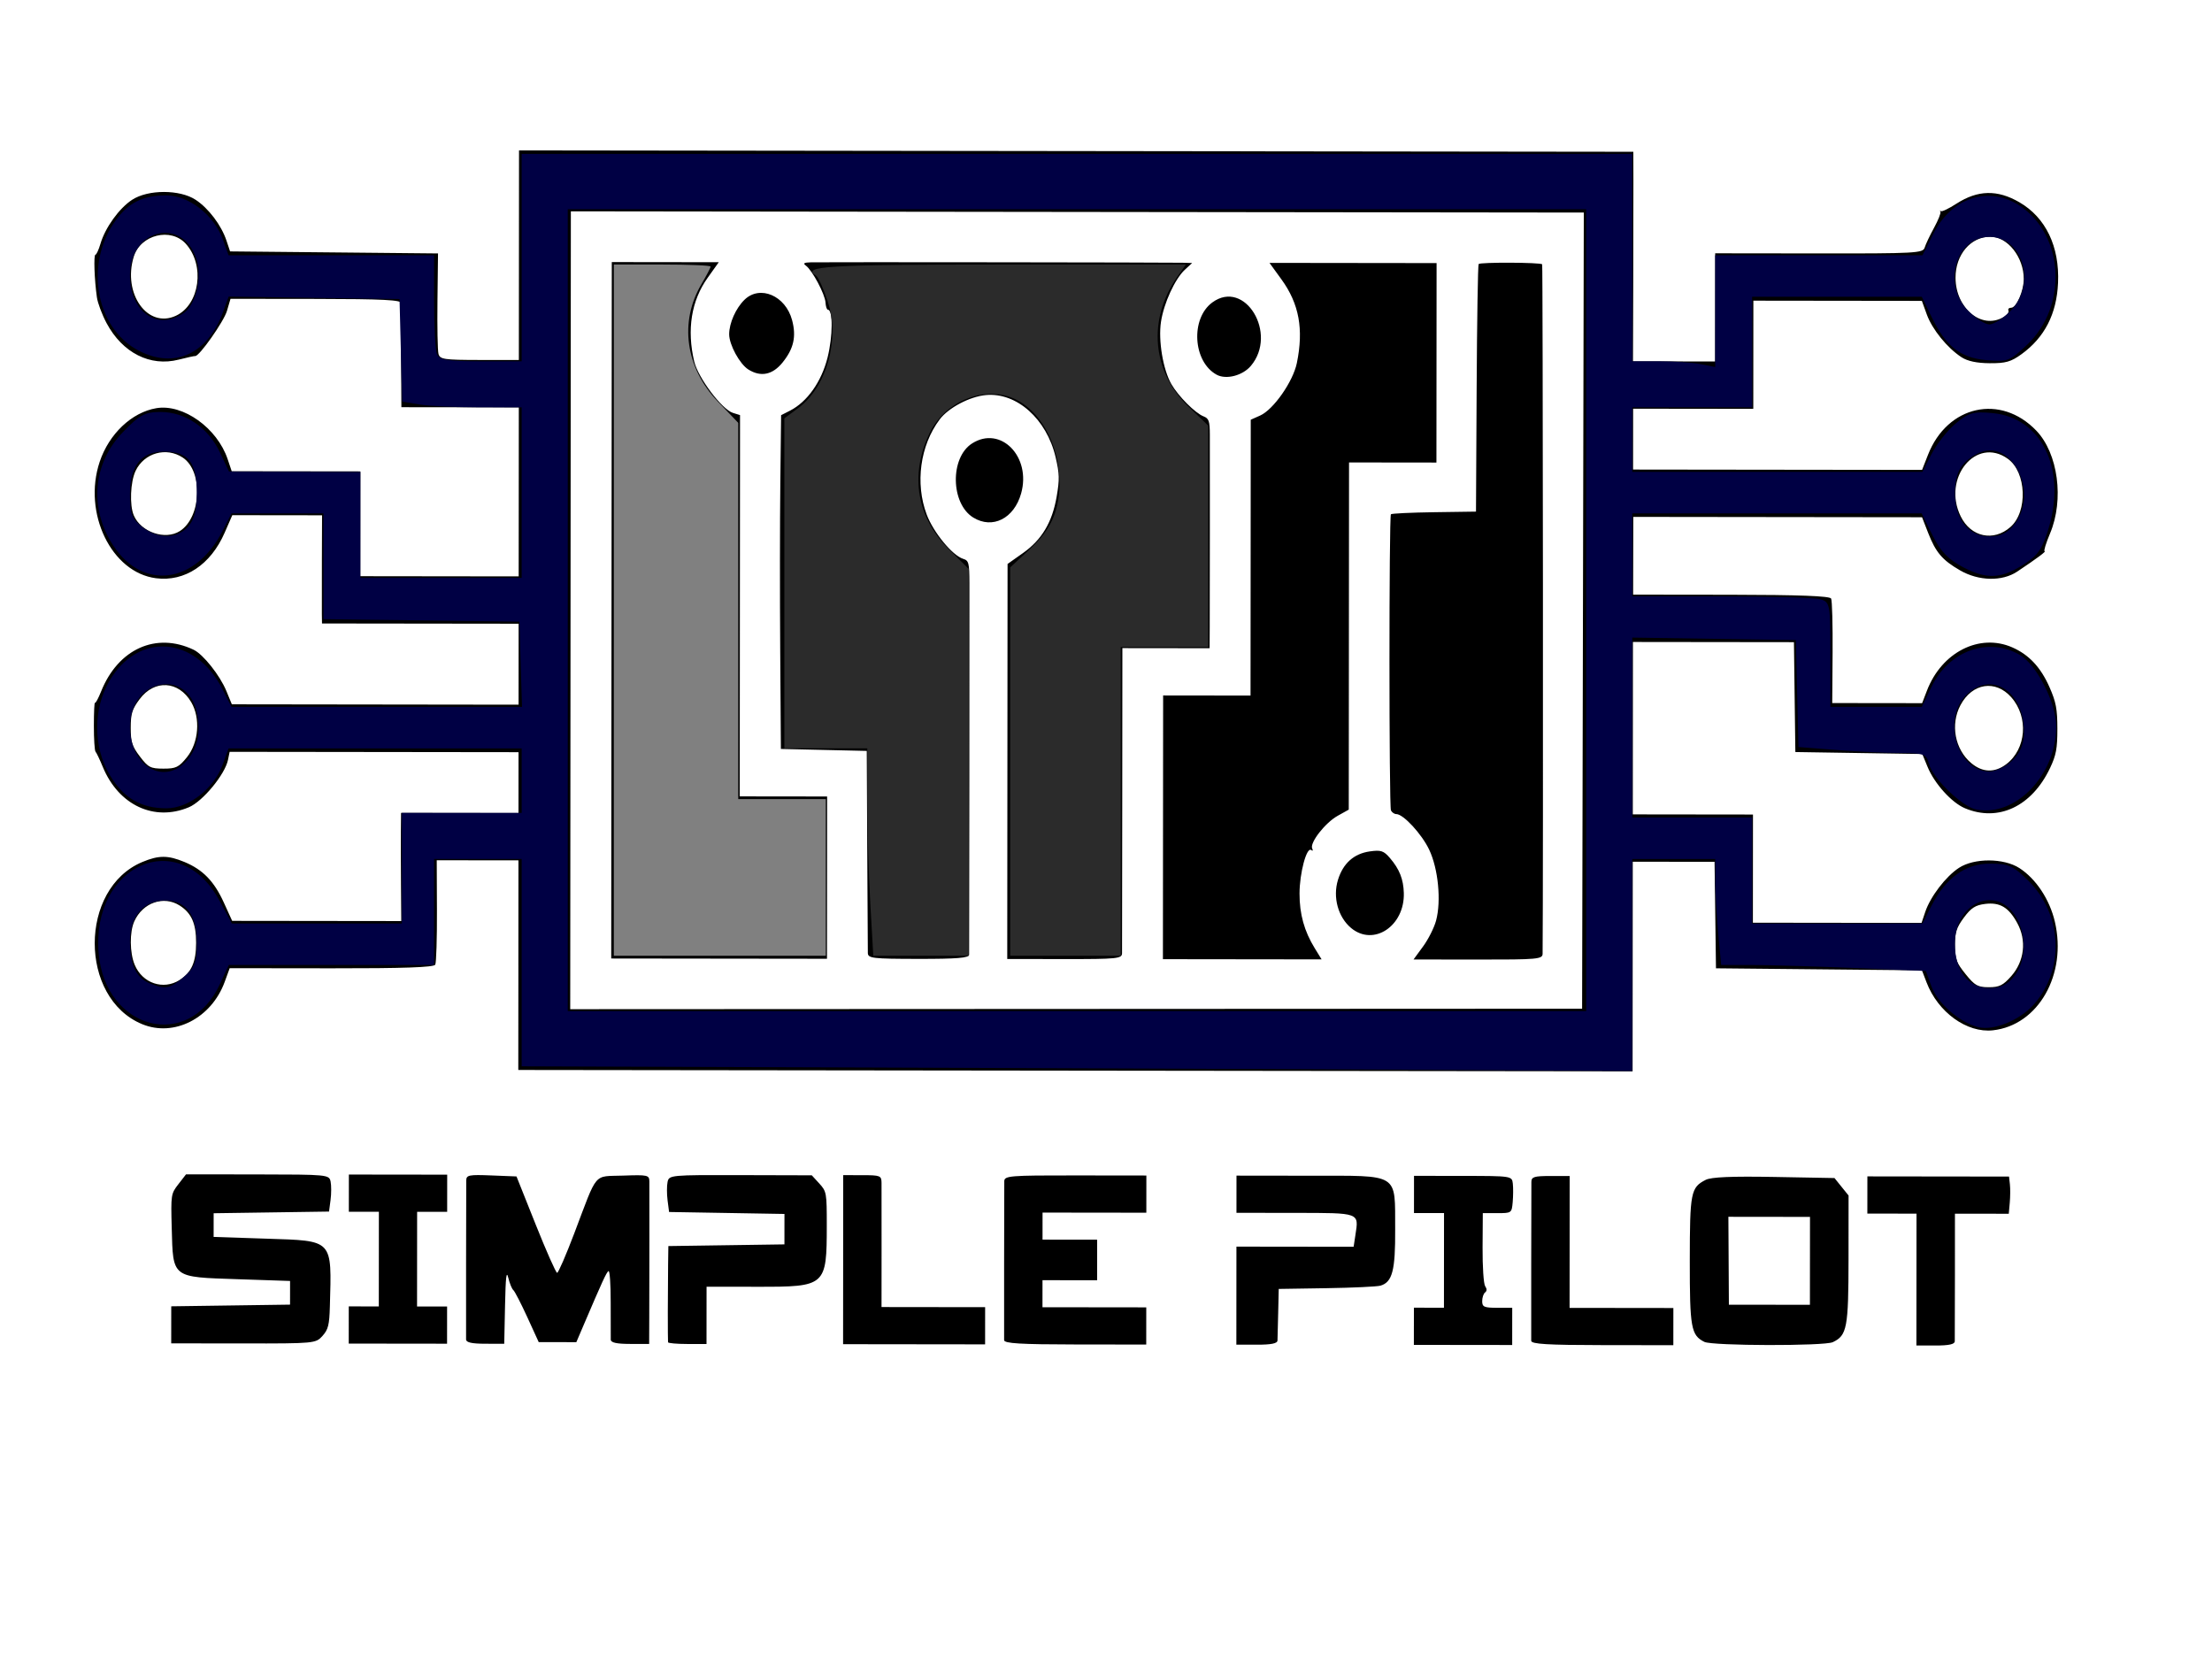 <?xml version="1.0" encoding="UTF-8" standalone="no"?>
<!-- Created with Inkscape (http://www.inkscape.org/) -->

<svg
   xmlns:dc="http://purl.org/dc/elements/1.1/"
   xmlns:cc="http://creativecommons.org/ns#"
   xmlns:rdf="http://www.w3.org/1999/02/22-rdf-syntax-ns#"
   xmlns:svg="http://www.w3.org/2000/svg"
   xmlns="http://www.w3.org/2000/svg"
   xmlns:sodipodi="http://sodipodi.sourceforge.net/DTD/sodipodi-0.dtd"
   xmlns:inkscape="http://www.inkscape.org/namespaces/inkscape"
   width="1600"
   height="1200"
   id="svg3347"
   version="1.1"
   inkscape:version="0.91 r13725"
   viewBox="0 0 1600 1200"
   sodipodi:docname="SimplePilotlogoSVG.svg">
  <defs
     id="defs3349" />
  <sodipodi:namedview
     id="base"
     pagecolor="#ffffff"
     bordercolor="#666666"
     borderopacity="1.0"
     inkscape:pageopacity="0.0"
     inkscape:pageshadow="2"
     inkscape:zoom="0.3"
     inkscape:cx="800"
     inkscape:cy="333.33333"
     inkscape:current-layer="layer1"
     inkscape:document-units="px"
     showgrid="false"
     inkscape:window-width="1366"
     inkscape:window-height="706"
     inkscape:window-x="-8"
     inkscape:window-y="-8"
     inkscape:window-maximized="1" />
  <g
     id="layer1"
     inkscape:label="Layer 1"
     inkscape:groupmode="layer">
    <path
       style="fill:#000000"
       d="m 123.855,958.291 0.01,-13.402 42.968,-0.607 42.968,-0.607 0.007,-8.559 0.007,-8.559 -37.978,-1.269 c -47.907,-1.601 -46.639,-0.614 -47.623,-37.032 -0.652,-24.117 -0.552,-24.768 4.84,-31.721 l 5.505,-7.099 51.751,0.063 c 50.693,0.062 51.773,0.167 52.817,5.132 0.587,2.788 0.572,8.819 -0.032,13.402 l -1.099,8.332 -41.728,0.608 -41.728,0.608 -0.007,8.559 -0.007,8.559 38.207,1.269 c 48.72,1.619 47.212,0.01 45.876,48.963 -0.368,13.466 -1.186,16.734 -5.358,21.39 -4.845,5.408 -5.765,5.495 -57.165,5.432 l -52.241,-0.064 0.01,-13.402 z m 128.408,0.109 0.01,-13.449 10.865,0.013 10.865,0.013 0.027,-34.235 0.027,-34.235 -10.865,-0.013 -10.865,-0.013 0.01,-13.449 0.01,-13.449 35.559,0.043 35.559,0.043 -0.01,13.449 -0.01,13.449 -10.865,-0.013 -10.865,-0.013 -0.027,34.235 -0.027,34.235 10.865,0.013 10.865,0.013 -0.01,13.449 -0.01,13.449 -35.559,-0.043 -35.559,-0.043 0.01,-13.449 z m 84.866,10.496 c -0.072,-3.122 0.038,-107.093 0.121,-115.023 0.041,-3.929 1.883,-4.298 18.199,-3.646 l 18.153,0.725 13.912,34.863 c 7.652,19.175 14.617,34.864 15.478,34.865 0.861,0 6.465,-12.922 12.453,-28.718 17.155,-45.25 13.406,-40.832 35.311,-41.616 17.863,-0.64 18.901,-0.404 18.95,4.302 0.029,2.739 0.04,21.485 0.023,41.659 -0.016,20.174 -0.062,45.483 -0.101,56.243 l -0.072,19.563 -13.829,-0.017 c -9.683,-0.012 -13.863,-0.933 -13.943,-3.074 -0.063,-1.681 -0.085,-13.827 -0.048,-26.99 0.037,-13.163 -0.694,-23.352 -1.624,-22.642 -1.572,1.2 -4.412,7.385 -18.008,39.215 l -5.22,12.22 -13.606,-0.017 -13.606,-0.016 -8.27,-18.074 c -4.549,-9.941 -9.099,-18.75 -10.113,-19.575 -1.013,-0.826 -2.643,-4.803 -3.622,-8.839 -1.357,-5.594 -1.918,-0.8 -2.36,20.171 l -0.58,27.509 -13.764,-0.017 c -9.655,-0.012 -13.785,-0.929 -13.834,-3.074 z m 146.079,2.012 c -0.098,-0.673 -0.171,-10.576 -0.162,-22.008 0.009,-11.432 0.102,-26.816 0.207,-34.186 l 0.19,-13.4 41.98,-0.609 41.98,-0.609 0.009,-11.004 0.009,-11.004 -41.727,-0.71 -41.727,-0.71 -1.086,-8.335 c -0.597,-4.584 -0.602,-10.615 -0.012,-13.402 1.053,-4.965 2.108,-5.064 52.701,-4.927 l 51.626,0.14 5.428,5.925 c 5.24,5.72 5.427,6.771 5.409,30.337 -0.035,43.898 -0.619,44.414 -50.139,44.354 l -36.818,-0.045 -0.017,20.724 -0.017,20.724 -13.829,-0.017 c -7.606,-0.01 -13.909,-0.567 -14.007,-1.24 z m 126.659,-59.757 0.049,-61.133 13.829,0.017 c 13.004,0.016 13.832,0.345 13.889,5.519 0.033,3.026 0.046,24.484 0.028,47.684 l -0.033,42.182 37.469,0.046 37.469,0.046 -0.011,13.449 -0.01,13.449 -51.363,-0.063 -51.363,-0.063 0.049,-61.133 z m 116.436,58.219 c -0.072,-3.123 0.038,-107.171 0.122,-114.931 0.043,-3.964 3.825,-4.275 51.409,-4.217 l 51.363,0.063 -0.01,13.449 -0.01,13.449 -37.535,-0.046 -37.535,-0.046 -0.008,9.781 -0.008,9.781 19.755,0.024 19.755,0.024 -0.012,14.672 -0.012,14.672 -19.755,-0.024 -19.755,-0.024 -0.008,9.781 -0.008,9.781 37.535,0.046 37.535,0.046 -0.01,13.449 -0.01,13.449 -51.363,-0.063 c -39.735,-0.048 -51.379,-0.755 -51.433,-3.119 z m 168.016,-32.196 0.028,-35.457 42.384,0.052 42.384,0.052 1.301,-8.539 c 2.484,-16.304 3.561,-15.909 -43.514,-15.966 l -42.535,-0.052 0.01,-13.449 0.01,-13.449 52.994,0.065 c 65.63,0.08 61.549,-2.485 61.785,38.825 0.17,29.726 -2.05,38.2 -10.659,40.7 -2.432,0.706 -19.978,1.528 -38.993,1.825 l -34.572,0.541 -0.388,17.117 c -0.213,9.414 -0.443,18.492 -0.51,20.174 -0.086,2.16 -4.466,3.051 -14.938,3.038 l -14.816,-0.018 0.028,-35.457 z m 128.39,22.165 0.01,-13.449 10.865,0.013 10.865,0.013 0.028,-34.235 0.027,-34.235 -10.865,-0.013 -10.865,-0.013 0.01,-13.449 0.01,-13.449 35.422,0.043 c 35.23,0.043 35.425,0.073 36.048,5.546 0.345,3.027 0.305,9.079 -0.089,13.449 -0.708,7.853 -0.839,7.946 -11.168,7.934 l -10.452,-0.013 -0.162,24.897 c -0.089,13.693 0.745,26.251 1.852,27.906 1.373,2.052 1.355,3.512 -0.059,4.591 -1.14,0.87 -2.074,3.718 -2.076,6.329 0,4.123 1.423,4.748 10.861,4.76 l 10.865,0.013 -0.012,13.449 -0.012,13.449 -35.559,-0.043 -35.559,-0.043 0.01,-13.449 z m 84.866,10.496 c -0.072,-3.123 0.038,-107.171 0.121,-114.931 0.039,-3.663 2.038,-4.277 13.874,-4.262 l 13.829,0.017 -0.038,47.684 -0.038,47.684 37.535,0.046 37.535,0.046 -0.012,13.449 -0.012,13.449 -51.363,-0.063 c -39.735,-0.048 -51.379,-0.755 -51.433,-3.119 z m 125.234,0.784 c -9.62,-4.819 -10.575,-10.14 -10.536,-58.722 0.04,-49.546 0.71,-52.952 11.506,-58.473 3.988,-2.039 18.788,-2.671 49.427,-2.111 l 43.734,0.8 5.09,6.317 5.09,6.317 -0.03,45.855 c -0.034,49.864 -1.077,55.383 -11.38,60.217 -6.152,2.887 -87.085,2.711 -92.899,-0.202 z m 76.386,-58.616 0.026,-31.789 -29.514,-0.036 -29.514,-0.036 0.181,31.79 0.181,31.79 29.308,0.036 29.308,0.036 0.025,-31.79 z m 77.034,13.543 0.038,-47.684 -17.779,-0.022 -17.78,-0.022 0.012,-13.449 0.012,-13.449 51.226,0.062 51.226,0.062 0.627,5.503 c 0.345,3.027 0.305,9.079 -0.089,13.449 l -0.716,7.947 -19.469,-0.024 -19.469,-0.024 -0.012,44.628 c 0,24.545 -0.052,46.003 -0.108,47.684 -0.07,2.143 -4.234,3.052 -13.928,3.04 l -13.828,-0.017 0.038,-47.684 z M 374.951,698.12 l 0.06,-75.806 -29.552,-0.036 -29.552,-0.036 0.144,36.407 c 0.079,20.024 -0.468,37.629 -1.216,39.124 -0.959,1.915 -23.101,2.691 -75.025,2.628 l -73.665,-0.09 -3.615,9.897 c -9.599,26.281 -36.598,40.122 -59.685,30.599 -45.819,-18.9 -45.746,-98.151 0.108,-117.308 11.885,-4.965 18.557,-4.966 30.482,-0.005 13.291,5.529 21.465,13.951 28.455,29.318 l 6.035,13.266 61.159,0.074 61.159,0.074 -0.202,-26.288 c -0.111,-14.458 -0.145,-32.065 -0.076,-39.126 l 0.126,-12.838 42.473,0.052 42.473,0.052 0.018,-22.008 0.018,-22.008 -104.487,-0.127 -104.487,-0.127 -1.184,5.817 c -2.142,10.519 -18.276,30.063 -28.296,34.275 -25.105,10.554 -50.855,-1.521 -62.269,-29.2 -2.22,-5.382 -4.582,-10.337 -5.251,-11.01 -0.668,-0.673 -1.209,-9.113 -1.201,-18.754 0.008,-9.641 0.359,-17.099 0.782,-16.573 0.422,0.526 2.428,-3.186 4.457,-8.25 12.318,-30.741 39.765,-43.106 66.911,-30.143 6.964,3.326 19.058,18.57 23.711,29.887 l 3.939,9.58 103.702,0.134 103.702,0.134 0.023,-29.282 0.023,-29.282 -71.118,-0.087 -71.118,-0.087 -0.106,-6.725 c -0.058,-3.699 -0.049,-21.305 0.021,-39.125 l 0.126,-32.401 -32.46,-0.04 -32.46,-0.04 -5.568,12.744 c -10.104,23.127 -28.83,35.525 -49.632,32.861 -32.272,-4.132 -53.097,-47.214 -40.72,-84.236 6.756,-20.208 23.226,-35.782 41.007,-38.777 19.335,-3.256 43.962,14.352 51.534,36.847 l 2.951,8.769 46.525,0.057 46.525,0.057 -0.03,37.903 -0.03,37.903 57.29,0.07 57.29,0.07 0.049,-61.134 0.049,-61.134 -42.473,-0.052 -42.473,-0.052 -0.205,-36.069 c -0.113,-19.838 -0.06,-37.444 0.118,-39.125 0.253,-2.388 -13.206,-3.073 -61.595,-3.132 l -61.918,-0.075 -2.565,8.755 c -2.242,7.651 -20.177,33.133 -22.97,32.635 -0.566,-0.101 -5.932,1.07 -11.924,2.603 -20.638,5.277 -40.681,-4.87 -52.188,-26.42 -3.247,-6.081 -6.394,-14.474 -6.993,-18.653 -1.827,-12.735 -2.448,-30.83 -1.058,-30.828 0.722,8.8e-4 2.362,-3.573 3.646,-7.943 3.42,-11.642 13.507,-25.649 22.882,-31.776 11.538,-7.54 34.462,-7.548 45.926,-0.017 9.356,6.146 18.611,18.395 22.338,29.563 l 2.599,7.789 75.203,0.732 75.203,0.732 -0.401,34.103 c -0.221,18.756 0.106,36.088 0.726,38.515 1.018,3.984 3.896,4.416 29.639,4.447 l 28.512,0.035 0.06,-75.806 0.06,-75.806 403.002,0.491 403.002,0.491 0.052,21.397 c 0.029,11.768 -0.029,45.881 -0.127,75.806 l -0.179,54.409 29.699,0.036 29.699,0.036 0.031,-39.125 0.031,-39.125 75.131,0.091 c 69.757,0.085 75.221,-0.214 76.393,-4.186 0.694,-2.353 3.748,-8.812 6.786,-14.353 3.038,-5.541 5.115,-10.766 4.615,-11.61 -0.5,-0.844 -0.361,-1.04 0.307,-0.435 0.668,0.605 5.72,-1.809 11.226,-5.364 15.482,-9.996 29.639,-10.322 45.605,-1.05 19.082,11.082 29.12,32.046 27.946,58.367 -1,22.427 -9.728,39.429 -26.46,51.539 -7.609,5.507 -11.412,6.583 -23.009,6.508 -9.325,-0.06 -16.043,-1.499 -20.429,-4.375 -10.29,-6.748 -21.103,-20.081 -25.014,-30.844 l -3.587,-9.872 -60.941,-0.074 -60.94,-0.074 -0.031,39.125 -0.031,39.125 -43.461,-0.053 -43.461,-0.053 -0.017,22.008 -0.017,22.008 104.525,0.127 104.525,0.127 4.29,-10.942 c 14.023,-35.766 52.564,-44.351 78.34,-17.45 15.759,16.447 20.225,49.889 9.931,74.355 -2.97,7.057 -4.731,12.832 -3.915,12.833 1.472,0.001 -5.335,5.066 -19.827,14.75 -10.867,7.262 -27.893,6.903 -41.328,-0.87 -12.913,-7.471 -17.577,-12.959 -23.146,-27.235 l -4.372,-11.206 -104.431,-0.127 -104.431,-0.127 -0.059,28.121 -0.059,28.121 70.944,0.086 c 49.065,0.06 71.354,0.909 72.272,2.753 0.731,1.467 1.207,19.074 1.059,39.127 l -0.269,36.46 32.517,0.04 32.517,0.04 3.492,-9.085 c 10.692,-27.821 37.998,-41.663 61.701,-31.279 12.082,5.293 20.596,14.403 26.963,28.85 4.711,10.689 5.667,15.754 5.673,30.054 0.012,14.275 -0.896,19.1 -5.304,28.391 -13.185,27.786 -37.362,39.21 -61.542,29.079 -9.62,-4.031 -22.05,-17.792 -27.046,-29.943 l -3.822,-9.296 -45.908,-0.712 -45.908,-0.712 -0.511,-39.737 -0.511,-39.737 -58.228,-0.071 -58.228,-0.071 -0.05,62.356 -0.05,62.356 43.461,0.053 43.461,0.053 -0.031,39.125 -0.031,39.125 61.001,0.074 61.001,0.074 2.66,-7.926 c 3.723,-11.094 14.872,-25.677 24.386,-31.896 11.067,-7.234 32.37,-7.158 43.73,0.157 11.976,7.711 21.889,22.693 25.65,38.767 8.937,38.194 -11.993,74.936 -44.76,78.573 -18.846,2.092 -39.76,-13.001 -48.048,-34.676 l -3.329,-8.706 -74.493,-0.731 -74.493,-0.731 -0.513,-38.515 -0.513,-38.515 -29.582,-0.036 -29.582,-0.036 -0.06,75.806 -0.06,75.806 -403.002,-0.491 -403.002,-0.491 0.06,-75.806 z m 770.045,-256.434 0.611,-287.938 -366.344,-0.446 -366.344,-0.446 -0.229,288.557 -0.229,288.557 365.962,-0.172 365.962,-0.172 0.611,-287.938 z m -702.673,-0.245 0.2,-251.87 38.69,0.047 38.69,0.047 -8.055,11.306 c -11.799,16.559 -15.157,37.538 -9.69,60.527 2.794,11.748 20.058,34.68 27.966,37.147 l 5.16,1.61 -0.11,137.897 -0.11,137.897 31.608,0.038 31.608,0.038 -0.047,58.688 -0.047,58.688 -78.032,-0.095 -78.032,-0.095 0.2,-251.87 z m 185.407,247.817 c -0.049,-2.354 -0.245,-36.191 -0.434,-75.195 l -0.344,-70.915 -31.056,-0.711 -31.056,-0.711 -0.494,-71.465 c -0.272,-39.306 -0.236,-93.624 0.078,-120.707 l 0.573,-49.241 6.383,-3.249 c 12.537,-6.382 22.838,-20.953 27.241,-38.53 3.828,-15.28 3.932,-34.533 0.188,-34.537 -0.76,-9.3e-4 -1.522,-2.334 -1.693,-5.185 -0.36,-5.993 -9.568,-23.318 -14.167,-26.655 -2.358,-1.711 -1.426,-2.306 3.787,-2.418 9.91,-0.214 260.382,0.07 268.668,0.304 l 6.914,0.196 -5.277,4.867 c -7.151,6.596 -15.225,24.204 -17.266,37.658 -2.044,13.469 1.462,34.541 7.496,45.052 5.056,8.807 17.255,21.018 23.356,23.379 3.769,1.458 4.449,3.457 4.478,13.17 0.06,20.183 -0.003,123.398 -0.086,139.22 l -0.08,15.283 -31.548,-0.038 -31.548,-0.038 -0.096,108.206 c -0.053,59.513 -0.12,110.132 -0.149,112.486 -0.049,3.938 -3.365,4.275 -41.539,4.229 l -41.486,-0.051 0.114,-142.873 0.114,-142.873 11.03,-7.794 c 13.758,-9.721 21.272,-22.293 24.491,-40.976 2.15,-12.478 2.043,-16.416 -0.772,-28.444 -6.459,-27.604 -28.105,-46.942 -50.325,-44.96 -11.709,1.045 -27.193,9.188 -33.528,17.632 -14.143,18.852 -17.876,46.186 -9.395,68.79 4.843,12.906 18.586,29.62 26.346,32.041 4.105,1.281 4.501,2.817 4.551,17.644 0.07,21.045 -0.125,264.71 -0.214,268.722 -0.052,2.332 -8.73,3.046 -36.615,3.012 -33.454,-0.041 -36.554,-0.407 -36.637,-4.324 z m 213.52,-90.829 0.076,-95.368 31.608,0.038 31.608,0.038 0.079,-99.768 0.079,-99.768 6.816,-3.041 c 9.642,-4.303 23.804,-24.587 26.549,-38.028 5,-24.477 1.623,-42.812 -11.122,-60.394 l -8.69,-11.988 60.436,0.074 60.436,0.074 -0.057,72.138 -0.057,72.138 -31.608,-0.038 -31.608,-0.038 -0.1,125.564 -0.1,125.564 -8.003,4.455 c -9.08,5.055 -20.436,19.646 -18.427,23.678 0.753,1.511 0.432,1.986 -0.736,1.091 -3.288,-2.521 -8.43,16.675 -8.442,31.514 -0.012,14.852 3.417,27.166 10.995,39.491 l 4.972,8.085 -57.39,-0.07 -57.39,-0.07 0.076,-95.368 z m 188.124,86.136 c 3.802,-5.199 8.024,-13.606 9.382,-18.682 3.816,-14.267 1.574,-37.383 -4.97,-51.237 -5.356,-11.338 -18.689,-25.786 -23.802,-25.792 -1.403,-10e-4 -3.143,-1.194 -3.869,-2.649 -1.419,-2.849 -1.446,-212.463 -0.028,-214.215 0.469,-0.579 14.507,-1.249 31.196,-1.489 l 30.343,-0.435 0.47,-88.934 c 0.259,-48.914 0.91,-89.477 1.447,-90.141 1.138,-1.406 44.809,-1.219 45.951,0.197 0.543,0.674 0.828,447.927 0.317,498.666 -0.039,3.953 -3.597,4.275 -46.697,4.222 l -46.654,-0.057 6.913,-9.453 z m -52.074,-13.301 c -9.45,-7.875 -13.382,-22.283 -9.508,-34.845 3.688,-11.959 11.509,-18.942 23.051,-20.581 8.02,-1.139 10.011,-0.482 14.537,4.8 6.876,8.024 9.747,15.242 10.043,25.255 0.707,23.909 -21.858,38.927 -38.123,25.372 z m -273.271,-296.877 c -16.426,-10.059 -16.99,-43.362 -0.908,-53.631 20.672,-13.2 42.993,9.58 35.474,36.205 -5.115,18.114 -20.653,25.947 -34.566,17.426 z M 880.032,271.038 c -17.199,-9.376 -19.041,-40.667 -3.079,-52.312 23.506,-17.149 47.557,22.581 27.815,45.948 -5.946,7.038 -17.872,10.106 -24.736,6.365 z m -338.737,-3.779 c -6.263,-3.932 -13.874,-17.924 -13.868,-25.493 0.007,-8.048 4.81,-18.84 11.112,-24.964 11.2,-10.883 29.701,-2.933 34.409,14.785 3.154,11.87 1.169,20.65 -6.934,30.66 -7.227,8.928 -15.735,10.653 -24.72,5.012 z M 129.958,708.839 c 8.568,-5.471 11.885,-12.971 11.896,-26.898 0.012,-13.927 -3.294,-21.435 -11.853,-26.927 -11.574,-7.426 -26.773,-2.136 -32.874,11.442 -3.46,7.7 -3.321,22.72 0.291,31.385 5.591,13.416 20.737,18.535 32.54,10.998 z M 1454.781,706.076 c 9.555,-10.818 11.26,-25.805 4.367,-38.389 -6.26,-11.428 -12.52,-15.159 -23.248,-13.856 -7.003,0.851 -10.162,2.878 -15.318,9.828 -5.387,7.262 -6.497,10.688 -6.504,20.083 -0.012,9.898 0.958,12.527 7.653,20.831 6.695,8.304 8.817,9.504 16.813,9.514 7.59,0.01 10.36,-1.358 16.238,-8.012 z M 135.244,547.684 c 8.489,-10.487 9.869,-28.187 3.101,-39.749 -9.11,-15.562 -26.597,-16.605 -37.342,-2.228 -5.446,7.286 -6.429,10.446 -6.437,20.688 -0.008,10.367 0.937,13.334 6.637,20.829 5.976,7.859 7.69,8.742 16.982,8.754 9.12,0.011 11.126,-0.964 17.059,-8.293 z m 1315.882,5.126 c 14.577,-10.977 16.361,-34.046 3.743,-48.389 -11.43,-12.992 -28.245,-10.424 -36.808,5.621 -7.441,13.943 -4.08,32.021 7.802,41.953 8.181,6.839 16.891,7.12 25.264,0.815 z M 130.048,384.17 c 15.669,-9.944 17.022,-43.31 2.157,-53.182 -11.913,-7.91 -27.902,-3.421 -34.121,9.579 -3.792,7.929 -4.473,24.905 -1.294,32.274 5.213,12.086 22.686,18.038 33.258,11.328 z m 1324.158,-2.963 c 12.679,-11.152 11.613,-39.608 -1.847,-49.317 -22.903,-16.519 -47.78,13.834 -34.119,41.629 7.353,14.962 23.719,18.46 35.966,7.687 z M 127.321,228.349 c 17.205,-8.073 21.085,-36.457 7.107,-51.991 -10.835,-12.042 -32.76,-6.638 -37.665,9.284 -8.245,26.765 10.048,52.331 30.558,42.707 z m 1321.534,1.216 c 2.735,-1.538 4.504,-3.737 3.931,-4.886 -0.572,-1.149 0.322,-2.087 1.988,-2.085 3.738,0.005 9.067,-12.196 9.074,-20.774 0.013,-15.771 -11.671,-30.581 -24.137,-30.596 -14.249,-0.017 -25.267,12.953 -25.221,29.691 0.06,22.028 18.624,37.505 34.364,28.651 z"
       id="path3422"
       inkscape:connector-curvature="0" />
    <path
       style="fill:#000044;stroke-width:35.787;stroke-linecap:round;stroke-linejoin:round;stroke-miterlimit:4;stroke-dasharray:none"
       d="m 633.167,772.167 -255.833,-0.875 0,-74.979 0,-74.979 -31.667,0 -31.667,0 0,38.333 0,38.333 -74.253,0 -74.253,0 -6.58,14.167 c -22.517,48.476 -82.972,32.736 -87.577,-22.801 -5.307,-63.998 58.056,-91.841 87.189,-38.313 L 167.749,668 l 61.459,0 61.459,0 0,-40 0,-40 43.333,0 43.333,0 0,-23.333 0,-23.333 -105.997,0 -105.997,0 -4.136,11.438 c -6.374,17.628 -24.632,31.895 -40.818,31.895 -18.599,0 -31.341,-7.56 -41.256,-24.478 -11.796,-20.129 -11.796,-47.581 0,-67.71 20.81,-35.509 62.137,-32.505 81.751,5.941 l 6.588,12.914 105.057,0 105.057,0 L 376.625,480.5 375.667,449.667 304.833,448.767 234,447.867 l 0,-38.267 0,-38.267 -33.266,0 -33.266,0 -6.588,12.914 C 141.522,422.193 103.58,427.37 82.152,394.99 64.369,368.118 66.932,335.494 88.603,312.877 100.855,300.09 104.742,298 116.269,298 c 17.73,0 34.28,11.251 42.731,29.051 l 6.667,14.041 47.5,0.121 47.5,0.121 0,38.333 0,38.333 58.333,0 58.333,0 0,-61.667 0,-61.667 -30.833,-0.037 c -16.958,-0.02 -36.411,-0.959 -43.228,-2.086 L 290.877,290.495 289.939,253.414 289,216.333 l -61.805,-0.904 -61.805,-0.904 -3.958,10.946 c -10.979,30.363 -34.883,41.534 -60.72,28.376 -33.048,-16.829 -40.334,-66.724 -14.305,-97.957 8.532,-10.238 18.597,-14.557 33.924,-14.557 16.242,0 34.487,14.238 40.872,31.895 l 4.136,11.438 74.33,0 74.33,0 0,33.061 c 0,18.183 0.91,35.433 2.023,38.333 1.635,4.261 7.711,5.273 31.667,5.273 l 29.643,0 0,-75 0,-75 401.667,0 401.667,0 0,75 0,75 19.583,0 c 10.771,0 24.271,0.938 30,2.083 l 10.417,2.083 0,-40.417 0,-40.417 74.944,0 74.944,0 8.051,-15.888 c 13.208,-26.064 40.193,-34.678 62.402,-19.919 32.048,21.297 34.806,72.323 5.425,100.346 -12.646,12.062 -14.521,12.775 -29.74,11.312 -18.979,-1.824 -29.245,-9.96 -39.627,-31.405 l -6.994,-14.447 -61.369,0 -61.369,0 0,40 0,40 -43.333,0 -43.333,0 0,23.333 0,23.333 104.932,0 104.932,0 6.588,-12.914 c 3.624,-7.103 11.461,-17.014 17.416,-22.025 9.358,-7.874 13.013,-8.901 26.922,-7.565 34.687,3.333 52.78,39.129 40.998,81.117 -4.458,15.887 -7.815,21.252 -17.116,27.349 -17.336,11.364 -27.524,12.133 -44.673,3.37 -11.286,-5.767 -16.945,-11.585 -22.854,-23.498 l -7.854,-15.833 -104.646,0 -104.646,0 0,30 0,30 64.167,0.045 c 35.292,0.025 67.542,0.95 71.667,2.055 7.221,1.935 7.5,3.422 7.5,39.954 l 0,37.945 33.036,0 33.036,0 7.2,-14.874 c 12.489,-25.799 41.231,-36.021 63.798,-22.69 12.249,7.236 26.263,34.8 26.263,51.659 0,35.09 -29.272,65.61 -57.713,60.173 -10.359,-1.98 -31.756,-22.657 -34.417,-33.258 -1.726,-6.875 -3.89,-7.678 -20.732,-7.696 -10.343,-0.01 -31.135,-0.98 -46.204,-2.153 l -27.398,-2.133 -0.935,-38.68 L 1299,463 l -59.167,-0.91 -59.167,-0.91 0,65.077 0,65.077 43.333,0 43.333,0 0,38.333 0,38.333 61.599,0 61.599,0 6.588,-12.914 c 10.303,-20.197 24.596,-30.419 42.529,-30.419 13.063,0 16.859,1.723 27.712,12.575 24.457,24.457 26.192,63.651 3.943,89.119 -10.045,11.498 -29.172,19.393 -40.276,16.623 -13.584,-3.389 -29.539,-17.24 -33.968,-29.488 l -4.035,-11.158 -52.012,-2.157 c -28.607,-1.187 -61.92,-2.162 -74.03,-2.168 l -22.018,-0.01 -2.125,-22.5 c -1.169,-12.375 -2.136,-29.625 -2.149,-38.333 l -0.024,-15.834 -30,0 -30,0 0,76.667 0,76.667 -145.833,-0.812 c -80.208,-0.447 -260.958,-1.206 -401.667,-1.687 z m 514.167,-330.834 0,-290 -368.333,0 -368.333,0 0,290 0,290 368.333,0 368.333,0 0,-290 z M 132.981,706.622 c 7.92,-6.812 9.353,-10.589 9.353,-24.65 0,-20.14 -7.813,-30.639 -22.802,-30.639 -15.506,0 -25.532,11.44 -25.532,29.134 0,17.352 4.419,26.828 14.385,30.843 11.323,4.562 14.559,3.945 24.596,-4.688 z M 1457.091,705.884 c 8.114,-10.316 8.97,-27.563 2.032,-40.979 C 1445.928,639.389 1414,651.767 1414,682.399 c 0,19.759 9.691,32.268 25,32.268 8.111,0 13.081,-2.413 18.091,-8.783 z M 133.915,551.418 c 8.423,-8.423 11.389,-20.423 8.652,-35.011 C 136.233,482.643 94,490.752 94,525.732 c 0,27.395 23.247,42.354 39.915,25.686 z m 1321.903,-1.6 c 5.666,-5.666 8.182,-11.883 8.182,-20.219 0,-29.72 -23.693,-44.876 -41.818,-26.751 C 1404.543,520.487 1415.982,558 1439,558 c 4.75,0 12.318,-3.682 16.818,-8.182 z M 135.983,380.983 c 4.582,-5.063 6.35,-11.991 6.35,-24.881 0,-21.728 -6.21,-29.436 -23.715,-29.436 -16.61,0 -24.618,10.233 -24.618,31.461 0,13.375 1.466,17.209 8.783,22.964 11.267,8.863 25.123,8.817 33.201,-0.108 z m 1321.108,-1.766 c 18.455,-23.462 -2.875,-63.781 -26.956,-50.952 -11.922,6.352 -15.914,13.437 -16.03,28.452 C 1413.961,375.43 1423.964,388 1439,388 c 8.111,0 13.081,-2.413 18.091,-8.783 z m -2.835,-154.294 c 18.993,-18.993 9.144,-53.59 -15.256,-53.59 -24.4,0 -34.249,34.597 -15.256,53.59 5.359,5.359 12.224,9.744 15.256,9.744 3.032,0 9.897,-4.385 15.256,-9.744 z m -1321.131,1.314 c 8.081,-5.66 12.745,-23.665 9.49,-36.634 C 134.291,156.438 94,164.28 94,199.066 c 0,26.706 19.98,40.582 39.125,27.172 z"
       id="path3424"
       inkscape:connector-curvature="0" />
    <path
       style="fill:#808080;stroke-width:35.787;stroke-linecap:round;stroke-linejoin:round;stroke-miterlimit:4;stroke-dasharray:none"
       d="m 444,441.333 0,-250 35,0 c 19.25,0 35,0.664 35,1.476 0,0.812 -2.993,6.548 -6.65,12.747 -16.129,27.337 -11.517,60.469 11.807,84.811 L 534,305.859 534,441.93 534,578 l 31.667,0 31.667,0 0,56.667 0,56.667 -76.667,0 -76.667,0 0,-250 z"
       id="path3426"
       inkscape:connector-curvature="0" />
    <path
       style="fill:#2b2b2b;stroke-width:35.787;stroke-linecap:round;stroke-linejoin:round;stroke-miterlimit:4;stroke-dasharray:none"
       d="m 629.524,653.833 c -1.188,-20.625 -2.168,-54.375 -2.176,-75 l -0.015,-37.5 -30,0 -30,0 0,-119.373 0,-119.373 9.945,-7.353 c 20.719,-15.318 30.372,-49.821 21.515,-76.9 -3.077,-9.406 -6.914,-17.918 -8.527,-18.915 -11.154,-6.894 8.353,-8.086 132.294,-8.086 l 135.227,0 -6.384,9.167 c -21.312,30.602 -18.11,68.184 7.945,93.277 L 874,307.888 l 0,80.056 0,80.056 -31.667,0 -31.667,0 0,111.667 0,111.667 -40,0 -40,0 0,-140.431 0,-140.431 14.681,-13.736 c 10.197,-9.541 15.902,-18.306 18.677,-28.701 7.745,-29.009 -3.884,-63.636 -25.952,-77.274 -21.879,-13.522 -53.812,-2.424 -65.816,22.874 -14.189,29.9 -9.214,60.251 13.619,83.083 l 14.792,14.792 0,139.912 0,139.912 -34.491,0 -34.491,0 -2.161,-37.5 z"
       id="path3428"
       inkscape:connector-curvature="0" />
  </g>
</svg>
